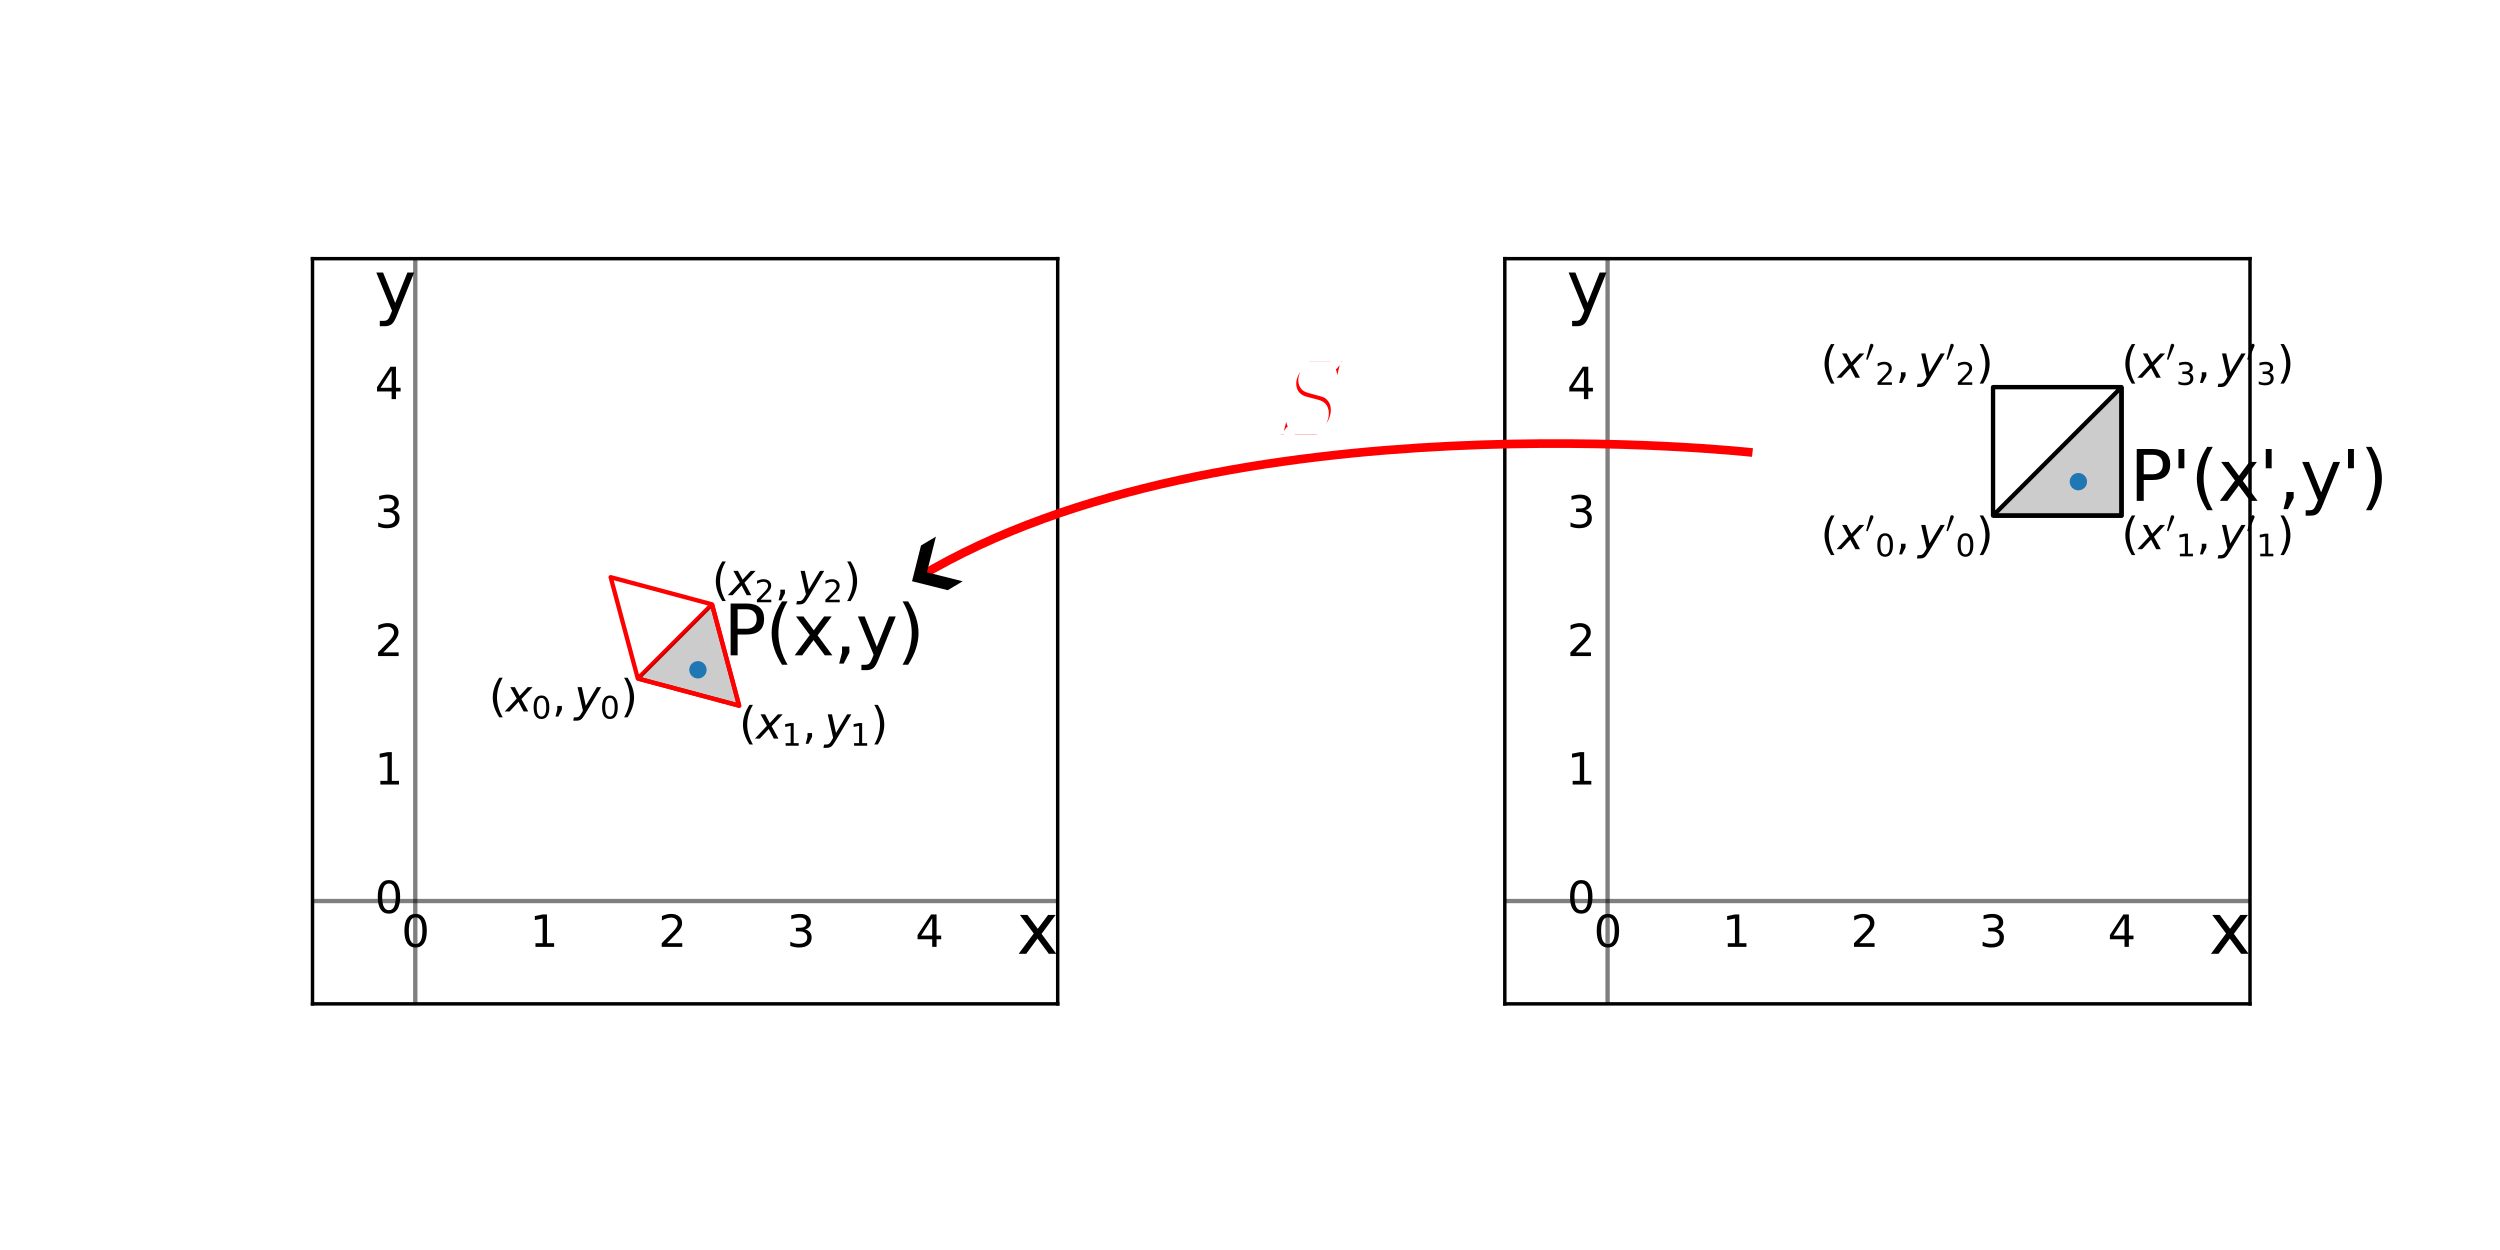 <?xml version="1.0" encoding="UTF-8" standalone="no"?>
<svg
   width="576pt"
   height="288pt"
   viewBox="0 0 576 288"
   version="1.1"
   id="svg415"
   sodipodi:docname="simplex-2d-diagram-P-P-P-GRID-GRID.svg"
   inkscape:version="1.2.2 (b0a8486541, 2022-12-01)"
   xmlns:inkscape="http://www.inkscape.org/namespaces/inkscape"
   xmlns:sodipodi="http://sodipodi.sourceforge.net/DTD/sodipodi-0.dtd"
   xmlns:xlink="http://www.w3.org/1999/xlink"
   xmlns="http://www.w3.org/2000/svg"
   xmlns:svg="http://www.w3.org/2000/svg"
   xmlns:rdf="http://www.w3.org/1999/02/22-rdf-syntax-ns#"
   xmlns:cc="http://creativecommons.org/ns#"
   xmlns:dc="http://purl.org/dc/elements/1.1/">
  <sodipodi:namedview
     id="namedview417"
     pagecolor="#ffffff"
     bordercolor="#000000"
     borderopacity="0.25"
     inkscape:showpageshadow="2"
     inkscape:pageopacity="0.0"
     inkscape:pagecheckerboard="0"
     inkscape:deskcolor="#d1d1d1"
     inkscape:document-units="pt"
     showgrid="false"
     inkscape:zoom="1.2291667"
     inkscape:cx="383.59322"
     inkscape:cy="218.44068"
     inkscape:window-width="1415"
     inkscape:window-height="877"
     inkscape:window-x="25"
     inkscape:window-y="0"
     inkscape:window-maximized="1"
     inkscape:current-layer="svg415" />
  <defs
     id="defs6">
    <marker
       style="overflow:visible"
       id="Arrow4"
       refX="0"
       refY="0"
       orient="auto-start-reverse"
       inkscape:stockid="Arrow4"
       markerWidth="5"
       markerHeight="6"
       viewBox="0 0 5 6"
       inkscape:isstock="true"
       inkscape:collect="always"
       preserveAspectRatio="xMidYMid">
      <path
         style="fill:context-stroke;fill-rule:evenodd;stroke:none"
         d="m 1,0 -3,3 h -2 l 3,-3 -3,-3 h 2 z"
         id="path1741" />
    </marker>
    <style
       type="text/css"
       id="style4">*{stroke-linejoin: round; stroke-linecap: butt}</style>
    <clipPath
       id="clipPath2555">
      <path
         clip-rule="nonzero"
         d="M 1,0 H 16 V 16.938 H 1 Z m 0,0"
         id="path5621" />
    </clipPath>
  </defs>
  <g
     id="figure_1">
    <g
       id="patch_1">
      <path
         d="M 0 288  L 576 288  L 576 0  L 0 0  z "
         style="fill: #ffffff"
         id="path8" />
    </g>
    <g
       id="axes_1">
      <g
         id="patch_2">
        <path
           d="M 72 231.286  L 243.692 231.286  L 243.692 59.594  L 72 59.594  z "
           style="fill: #ffffff"
           id="path11" />
      </g>
      <g
         id="patch_3">
        <path
           d="M 146.954 156.332  L 170.301 162.588  L 164.045 139.241  L 146.954 156.332  L 140.698 132.986  L 164.045 139.241  "
           clip-path="url(#p3816beea8b)"
           style="fill: none; stroke: #ff0000; stroke-linejoin: miter"
           id="path14" />
      </g>
      <g
         id="patch_4">
        <path
           d="M 146.954 156.332  L 170.301 162.588  L 164.045 139.241  "
           clip-path="url(#p3816beea8b)"
           style="fill-opacity: 0.2; stroke: #ff0000; stroke-linejoin: miter"
           id="path17" />
      </g>
      <g
         id="patch_5">
        <path
           d="M 72 207.604  L 243.692 207.604  L 72 207.604  z "
           clip-path="url(#p3816beea8b)"
           style="fill: none; stroke: #000000; stroke-opacity: 0.5; stroke-linejoin: miter"
           id="path20" />
      </g>
      <g
         id="patch_6">
        <path
           d="M 95.682 231.286  L 95.682 59.594  L 95.682 231.286  z "
           clip-path="url(#p3816beea8b)"
           style="fill: none; stroke: #000000; stroke-opacity: 0.5; stroke-linejoin: miter"
           id="path23" />
      </g>
      <g
         id="matplotlib.axis_1" />
      <g
         id="matplotlib.axis_2" />
      <g
         id="line2d_1">
        <defs
           id="defs29">
          <path
             id="m9b77e7ca45"
             d="M 0 1.5  C 0.398 1.5 0.779 1.342 1.061 1.061  C 1.342 0.779 1.5 0.398 1.5 0  C 1.5 -0.398 1.342 -0.779 1.061 -1.061  C 0.779 -1.342 0.398 -1.5 0 -1.5  C -0.398 -1.5 -0.779 -1.342 -1.061 -1.061  C -1.342 -0.779 -1.5 -0.398 -1.5 0  C -1.5 0.398 -1.342 0.779 -1.061 1.061  C -0.779 1.342 -0.398 1.5 0 1.5  z "
             style="stroke: #1f77b4" />
        </defs>
        <g
           clip-path="url(#p3816beea8b)"
           id="g33">
          <use
             xlink:href="#m9b77e7ca45"
             x="160.806"
             y="154.321"
             style="fill: #1f77b4; stroke: #1f77b4"
             id="use31" />
        </g>
      </g>
      <g
         id="patch_7">
        <path
           d="M 72 231.286  L 72 59.594  "
           style="fill: none; stroke: #000000; stroke-width: 0.8; stroke-linejoin: miter; stroke-linecap: square"
           id="path36" />
      </g>
      <g
         id="patch_8">
        <path
           d="M 243.692 231.286  L 243.692 59.594  "
           style="fill: none; stroke: #000000; stroke-width: 0.8; stroke-linejoin: miter; stroke-linecap: square"
           id="path39" />
      </g>
      <g
         id="patch_9">
        <path
           d="M 72 231.286  L 243.692 231.286  "
           style="fill: none; stroke: #000000; stroke-width: 0.8; stroke-linejoin: miter; stroke-linecap: square"
           id="path42" />
      </g>
      <g
         id="patch_10">
        <path
           d="M 72 59.594  L 243.692 59.594  "
           style="fill: none; stroke: #000000; stroke-width: 0.8; stroke-linejoin: miter; stroke-linecap: square"
           id="path45" />
      </g>
      <g
         id="text_1">
        <!-- P(x,y) -->
        <g
           transform="translate(166.727 150.993) scale(0.16 -0.16)"
           id="g68">
          <defs
             id="defs54">
            <path
               id="DejaVuSans-50"
               d="M 1259 4147  L 1259 2394  L 2053 2394  Q 2494 2394 2734 2622  Q 2975 2850 2975 3272  Q 2975 3691 2734 3919  Q 2494 4147 2053 4147  L 1259 4147  z M 628 4666  L 2053 4666  Q 2838 4666 3239 4311  Q 3641 3956 3641 3272  Q 3641 2581 3239 2228  Q 2838 1875 2053 1875  L 1259 1875  L 1259 0  L 628 0  L 628 4666  z "
               transform="scale(0.016)" />
            <path
               id="DejaVuSans-28"
               d="M 1984 4856  Q 1566 4138 1362 3434  Q 1159 2731 1159 2009  Q 1159 1288 1364 580  Q 1569 -128 1984 -844  L 1484 -844  Q 1016 -109 783 600  Q 550 1309 550 2009  Q 550 2706 781 3412  Q 1013 4119 1484 4856  L 1984 4856  z "
               transform="scale(0.016)" />
            <path
               id="DejaVuSans-78"
               d="M 3513 3500  L 2247 1797  L 3578 0  L 2900 0  L 1881 1375  L 863 0  L 184 0  L 1544 1831  L 300 3500  L 978 3500  L 1906 2253  L 2834 3500  L 3513 3500  z "
               transform="scale(0.016)" />
            <path
               id="DejaVuSans-2c"
               d="M 750 794  L 1409 794  L 1409 256  L 897 -744  L 494 -744  L 750 256  L 750 794  z "
               transform="scale(0.016)" />
            <path
               id="DejaVuSans-79"
               d="M 2059 -325  Q 1816 -950 1584 -1140  Q 1353 -1331 966 -1331  L 506 -1331  L 506 -850  L 844 -850  Q 1081 -850 1212 -737  Q 1344 -625 1503 -206  L 1606 56  L 191 3500  L 800 3500  L 1894 763  L 2988 3500  L 3597 3500  L 2059 -325  z "
               transform="scale(0.016)" />
            <path
               id="DejaVuSans-29"
               d="M 513 4856  L 1013 4856  Q 1481 4119 1714 3412  Q 1947 2706 1947 2009  Q 1947 1309 1714 600  Q 1481 -109 1013 -844  L 513 -844  Q 928 -128 1133 580  Q 1338 1288 1338 2009  Q 1338 2731 1133 3434  Q 928 4138 513 4856  z "
               transform="scale(0.016)" />
          </defs>
          <use
             xlink:href="#DejaVuSans-50"
             id="use56" />
          <use
             xlink:href="#DejaVuSans-28"
             x="60.303"
             id="use58" />
          <use
             xlink:href="#DejaVuSans-78"
             x="99.316"
             id="use60" />
          <use
             xlink:href="#DejaVuSans-2c"
             x="158.496"
             id="use62" />
          <use
             xlink:href="#DejaVuSans-79"
             x="190.283"
             id="use64" />
          <use
             xlink:href="#DejaVuSans-29"
             x="249.463"
             id="use66" />
        </g>
      </g>
      <g
         id="text_2">
        <!-- $(x_0,y_0)$ -->
        <g
           transform="translate(112.654 163.932) scale(0.1 -0.1)"
           id="g90">
          <defs
             id="defs74">
            <path
               id="DejaVuSans-Oblique-78"
               d="M 3841 3500  L 2234 1784  L 3219 0  L 2559 0  L 1819 1388  L 531 0  L -166 0  L 1556 1844  L 641 3500  L 1300 3500  L 1972 2234  L 3144 3500  L 3841 3500  z "
               transform="scale(0.016)" />
            <path
               id="DejaVuSans-30"
               d="M 2034 4250  Q 1547 4250 1301 3770  Q 1056 3291 1056 2328  Q 1056 1369 1301 889  Q 1547 409 2034 409  Q 2525 409 2770 889  Q 3016 1369 3016 2328  Q 3016 3291 2770 3770  Q 2525 4250 2034 4250  z M 2034 4750  Q 2819 4750 3233 4129  Q 3647 3509 3647 2328  Q 3647 1150 3233 529  Q 2819 -91 2034 -91  Q 1250 -91 836 529  Q 422 1150 422 2328  Q 422 3509 836 4129  Q 1250 4750 2034 4750  z "
               transform="scale(0.016)" />
            <path
               id="DejaVuSans-Oblique-79"
               d="M 1588 -325  Q 1188 -997 936 -1164  Q 684 -1331 294 -1331  L -159 -1331  L -63 -850  L 269 -850  Q 509 -850 678 -719  Q 847 -588 1056 -206  L 1234 128  L 459 3500  L 1069 3500  L 1650 819  L 3256 3500  L 3859 3500  L 1588 -325  z "
               transform="scale(0.016)" />
          </defs>
          <use
             xlink:href="#DejaVuSans-28"
             transform="translate(0 0.125)"
             id="use76" />
          <use
             xlink:href="#DejaVuSans-Oblique-78"
             transform="translate(39.014 0.125)"
             id="use78" />
          <use
             xlink:href="#DejaVuSans-30"
             transform="translate(98.193 -16.281) scale(0.7)"
             id="use80" />
          <use
             xlink:href="#DejaVuSans-2c"
             transform="translate(145.464 0.125)"
             id="use82" />
          <use
             xlink:href="#DejaVuSans-Oblique-79"
             transform="translate(196.733 0.125)"
             id="use84" />
          <use
             xlink:href="#DejaVuSans-30"
             transform="translate(255.913 -16.281) scale(0.7)"
             id="use86" />
          <use
             xlink:href="#DejaVuSans-29"
             transform="translate(303.184 0.125)"
             id="use88" />
        </g>
      </g>
      <g
         id="text_3">
        <!-- $(x_1,y_1)$ -->
        <g
           transform="translate(170.301 170.188) scale(0.1 -0.1)"
           id="g110">
          <defs
             id="defs94">
            <path
               id="DejaVuSans-31"
               d="M 794 531  L 1825 531  L 1825 4091  L 703 3866  L 703 4441  L 1819 4666  L 2450 4666  L 2450 531  L 3481 531  L 3481 0  L 794 0  L 794 531  z "
               transform="scale(0.016)" />
          </defs>
          <use
             xlink:href="#DejaVuSans-28"
             transform="translate(0 0.125)"
             id="use96" />
          <use
             xlink:href="#DejaVuSans-Oblique-78"
             transform="translate(39.014 0.125)"
             id="use98" />
          <use
             xlink:href="#DejaVuSans-31"
             transform="translate(98.193 -16.281) scale(0.7)"
             id="use100" />
          <use
             xlink:href="#DejaVuSans-2c"
             transform="translate(145.464 0.125)"
             id="use102" />
          <use
             xlink:href="#DejaVuSans-Oblique-79"
             transform="translate(196.733 0.125)"
             id="use104" />
          <use
             xlink:href="#DejaVuSans-31"
             transform="translate(255.913 -16.281) scale(0.7)"
             id="use106" />
          <use
             xlink:href="#DejaVuSans-29"
             transform="translate(303.184 0.125)"
             id="use108" />
        </g>
      </g>
      <g
         id="text_4">
        <!-- $(x_2,y_2)$ -->
        <g
           transform="translate(164.045 137.141) scale(0.1 -0.1)"
           id="g130">
          <defs
             id="defs114">
            <path
               id="DejaVuSans-32"
               d="M 1228 531  L 3431 531  L 3431 0  L 469 0  L 469 531  Q 828 903 1448 1529  Q 2069 2156 2228 2338  Q 2531 2678 2651 2914  Q 2772 3150 2772 3378  Q 2772 3750 2511 3984  Q 2250 4219 1831 4219  Q 1534 4219 1204 4116  Q 875 4013 500 3803  L 500 4441  Q 881 4594 1212 4672  Q 1544 4750 1819 4750  Q 2544 4750 2975 4387  Q 3406 4025 3406 3419  Q 3406 3131 3298 2873  Q 3191 2616 2906 2266  Q 2828 2175 2409 1742  Q 1991 1309 1228 531  z "
               transform="scale(0.016)" />
          </defs>
          <use
             xlink:href="#DejaVuSans-28"
             transform="translate(0 0.125)"
             id="use116" />
          <use
             xlink:href="#DejaVuSans-Oblique-78"
             transform="translate(39.014 0.125)"
             id="use118" />
          <use
             xlink:href="#DejaVuSans-32"
             transform="translate(98.193 -16.281) scale(0.7)"
             id="use120" />
          <use
             xlink:href="#DejaVuSans-2c"
             transform="translate(145.464 0.125)"
             id="use122" />
          <use
             xlink:href="#DejaVuSans-Oblique-79"
             transform="translate(196.733 0.125)"
             id="use124" />
          <use
             xlink:href="#DejaVuSans-32"
             transform="translate(255.913 -16.281) scale(0.7)"
             id="use126" />
          <use
             xlink:href="#DejaVuSans-29"
             transform="translate(303.184 0.125)"
             id="use128" />
        </g>
      </g>
      <g
         id="text_5">
        <!-- 0 -->
        <g
           transform="translate(92.5 218.163) scale(0.1 -0.1)"
           id="g135">
          <use
             xlink:href="#DejaVuSans-30"
             id="use133" />
        </g>
      </g>
      <g
         id="text_6">
        <!-- 0 -->
        <g
           transform="translate(86.359 210.364) scale(0.1 -0.1)"
           id="g140">
          <use
             xlink:href="#DejaVuSans-30"
             id="use138" />
        </g>
      </g>
      <g
         id="text_7">
        <!-- 1 -->
        <g
           transform="translate(122.103 218.163) scale(0.1 -0.1)"
           id="g145">
          <use
             xlink:href="#DejaVuSans-31"
             id="use143" />
        </g>
      </g>
      <g
         id="text_8">
        <!-- 1 -->
        <g
           transform="translate(86.359 180.762) scale(0.1 -0.1)"
           id="g150">
          <use
             xlink:href="#DejaVuSans-31"
             id="use148" />
        </g>
      </g>
      <g
         id="text_9">
        <!-- 2 -->
        <g
           transform="translate(151.705 218.163) scale(0.1 -0.1)"
           id="g155">
          <use
             xlink:href="#DejaVuSans-32"
             id="use153" />
        </g>
      </g>
      <g
         id="text_10">
        <!-- 2 -->
        <g
           transform="translate(86.359 151.16) scale(0.1 -0.1)"
           id="g160">
          <use
             xlink:href="#DejaVuSans-32"
             id="use158" />
        </g>
      </g>
      <g
         id="text_11">
        <!-- 3 -->
        <g
           transform="translate(181.307 218.163) scale(0.1 -0.1)"
           id="g168">
          <defs
             id="defs164">
            <path
               id="DejaVuSans-33"
               d="M 2597 2516  Q 3050 2419 3304 2112  Q 3559 1806 3559 1356  Q 3559 666 3084 287  Q 2609 -91 1734 -91  Q 1441 -91 1130 -33  Q 819 25 488 141  L 488 750  Q 750 597 1062 519  Q 1375 441 1716 441  Q 2309 441 2620 675  Q 2931 909 2931 1356  Q 2931 1769 2642 2001  Q 2353 2234 1838 2234  L 1294 2234  L 1294 2753  L 1863 2753  Q 2328 2753 2575 2939  Q 2822 3125 2822 3475  Q 2822 3834 2567 4026  Q 2313 4219 1838 4219  Q 1578 4219 1281 4162  Q 984 4106 628 3988  L 628 4550  Q 988 4650 1302 4700  Q 1616 4750 1894 4750  Q 2613 4750 3031 4423  Q 3450 4097 3450 3541  Q 3450 3153 3228 2886  Q 3006 2619 2597 2516  z "
               transform="scale(0.016)" />
          </defs>
          <use
             xlink:href="#DejaVuSans-33"
             id="use166" />
        </g>
      </g>
      <g
         id="text_12">
        <!-- 3 -->
        <g
           transform="translate(86.359 121.557) scale(0.1 -0.1)"
           id="g173">
          <use
             xlink:href="#DejaVuSans-33"
             id="use171" />
        </g>
      </g>
      <g
         id="text_13">
        <!-- 4 -->
        <g
           transform="translate(210.909 218.163) scale(0.1 -0.1)"
           id="g181">
          <defs
             id="defs177">
            <path
               id="DejaVuSans-34"
               d="M 2419 4116  L 825 1625  L 2419 1625  L 2419 4116  z M 2253 4666  L 3047 4666  L 3047 1625  L 3713 1625  L 3713 1100  L 3047 1100  L 3047 0  L 2419 0  L 2419 1100  L 313 1100  L 313 1709  L 2253 4666  z "
               transform="scale(0.016)" />
          </defs>
          <use
             xlink:href="#DejaVuSans-34"
             id="use179" />
        </g>
      </g>
      <g
         id="text_14">
        <!-- 4 -->
        <g
           transform="translate(86.359 91.955) scale(0.1 -0.1)"
           id="g186">
          <use
             xlink:href="#DejaVuSans-34"
             id="use184" />
        </g>
      </g>
      <g
         id="text_15">
        <!-- x -->
        <g
           transform="translate(234.222 219.762) scale(0.16 -0.16)"
           id="g191">
          <use
             xlink:href="#DejaVuSans-78"
             id="use189" />
        </g>
      </g>
      <g
         id="text_16">
        <!-- y -->
        <g
           transform="translate(86.212 71.751) scale(0.16 -0.16)"
           id="g196">
          <use
             xlink:href="#DejaVuSans-79"
             id="use194" />
        </g>
      </g>
    </g>
    <g
       id="axes_2">
      <g
         id="patch_11">
        <path
           d="M 346.708 231.286  L 518.4 231.286  L 518.4 59.594  L 346.708 59.594  z "
           style="fill: #ffffff"
           id="path200" />
      </g>
      <g
         id="patch_12">
        <path
           d="M 459.196 118.798  L 488.798 118.798  L 488.798 89.196  L 459.196 118.798  L 459.196 89.196  L 488.798 89.196  "
           clip-path="url(#p25feea9ceb)"
           style="fill: none; stroke: #000000; stroke-linejoin: miter"
           id="path203" />
      </g>
      <g
         id="patch_13">
        <path
           d="M 459.196 118.798  L 488.798 118.798  L 488.798 89.196  "
           clip-path="url(#p25feea9ceb)"
           style="fill-opacity: 0.2; stroke: #000000; stroke-linejoin: miter"
           id="path206" />
      </g>
      <g
         id="patch_14">
        <path
           d="M 346.708 207.604  L 518.4 207.604  L 346.708 207.604  z "
           clip-path="url(#p25feea9ceb)"
           style="fill: none; stroke: #000000; stroke-opacity: 0.5; stroke-linejoin: miter"
           id="path209" />
      </g>
      <g
         id="patch_15">
        <path
           d="M 370.389 231.286  L 370.389 59.594  L 370.389 231.286  z "
           clip-path="url(#p25feea9ceb)"
           style="fill: none; stroke: #000000; stroke-opacity: 0.5; stroke-linejoin: miter"
           id="path212" />
      </g>
      <g
         id="matplotlib.axis_3" />
      <g
         id="matplotlib.axis_4" />
      <g
         id="line2d_2">
        <g
           clip-path="url(#p25feea9ceb)"
           id="g219">
          <use
             xlink:href="#m9b77e7ca45"
             x="478.855"
             y="110.98"
             style="fill: #1f77b4; stroke: #1f77b4"
             id="use217" />
        </g>
      </g>
      <g
         id="patch_16">
        <path
           d="M 346.708 231.286  L 346.708 59.594  "
           style="fill: none; stroke: #000000; stroke-width: 0.8; stroke-linejoin: miter; stroke-linecap: square"
           id="path222" />
      </g>
      <g
         id="patch_17">
        <path
           d="M 518.4 231.286  L 518.4 59.594  "
           style="fill: none; stroke: #000000; stroke-width: 0.8; stroke-linejoin: miter; stroke-linecap: square"
           id="path225" />
      </g>
      <g
         id="patch_18">
        <path
           d="M 346.708 231.286  L 518.4 231.286  "
           style="fill: none; stroke: #000000; stroke-width: 0.8; stroke-linejoin: miter; stroke-linecap: square"
           id="path228" />
      </g>
      <g
         id="patch_19">
        <path
           d="M 346.708 59.594  L 518.4 59.594  "
           style="fill: none; stroke: #000000; stroke-width: 0.8; stroke-linejoin: miter; stroke-linecap: square"
           id="path231" />
      </g>
      <g
         id="text_17">
        <!-- P'(x',y') -->
        <g
           transform="translate(490.695 115.395) scale(0.16 -0.16)"
           id="g255">
          <defs
             id="defs235">
            <path
               id="DejaVuSans-27"
               d="M 1147 4666  L 1147 2931  L 616 2931  L 616 4666  L 1147 4666  z "
               transform="scale(0.016)" />
          </defs>
          <use
             xlink:href="#DejaVuSans-50"
             id="use237" />
          <use
             xlink:href="#DejaVuSans-27"
             x="60.303"
             id="use239" />
          <use
             xlink:href="#DejaVuSans-28"
             x="87.793"
             id="use241" />
          <use
             xlink:href="#DejaVuSans-78"
             x="126.807"
             id="use243" />
          <use
             xlink:href="#DejaVuSans-27"
             x="185.986"
             id="use245" />
          <use
             xlink:href="#DejaVuSans-2c"
             x="213.477"
             id="use247" />
          <use
             xlink:href="#DejaVuSans-79"
             x="245.264"
             id="use249" />
          <use
             xlink:href="#DejaVuSans-27"
             x="304.443"
             id="use251" />
          <use
             xlink:href="#DejaVuSans-29"
             x="331.934"
             id="use253" />
        </g>
      </g>
      <g
         id="text_18">
        <!-- $(x'_0,y'_0)$ -->
        <g
           transform="translate(419.496 126.598) scale(0.1 -0.1)"
           id="g279">
          <defs
             id="defs259">
            <path
               id="Cmsy10-30"
               d="M 225 347  Q 184 359 184 409  L 966 3316  Q 1003 3434 1093 3506  Q 1184 3578 1300 3578  Q 1450 3578 1564 3479  Q 1678 3381 1678 3231  Q 1678 3166 1644 3084  L 488 319  Q 466 275 428 275  Q 394 275 320 306  Q 247 338 225 347  z "
               transform="scale(0.016)" />
          </defs>
          <use
             xlink:href="#DejaVuSans-28"
             transform="translate(0 0.584)"
             id="use261" />
          <use
             xlink:href="#DejaVuSans-Oblique-78"
             transform="translate(39.014 0.584)"
             id="use263" />
          <use
             xlink:href="#Cmsy10-30"
             transform="translate(102.66 38.866) scale(0.7)"
             id="use265" />
          <use
             xlink:href="#DejaVuSans-30"
             transform="translate(125.594 -15.822) scale(0.7)"
             id="use267" />
          <use
             xlink:href="#DejaVuSans-2c"
             transform="translate(172.865 0.584)"
             id="use269" />
          <use
             xlink:href="#DejaVuSans-Oblique-79"
             transform="translate(224.134 0.584)"
             id="use271" />
          <use
             xlink:href="#Cmsy10-30"
             transform="translate(287.78 38.866) scale(0.7)"
             id="use273" />
          <use
             xlink:href="#DejaVuSans-30"
             transform="translate(310.715 -15.822) scale(0.7)"
             id="use275" />
          <use
             xlink:href="#DejaVuSans-29"
             transform="translate(357.985 0.584)"
             id="use277" />
        </g>
      </g>
      <g
         id="text_19">
        <!-- $(x'_1,y'_1)$ -->
        <g
           transform="translate(488.798 126.598) scale(0.1 -0.1)"
           id="g300">
          <use
             xlink:href="#DejaVuSans-28"
             transform="translate(0 0.584)"
             id="use282" />
          <use
             xlink:href="#DejaVuSans-Oblique-78"
             transform="translate(39.014 0.584)"
             id="use284" />
          <use
             xlink:href="#Cmsy10-30"
             transform="translate(102.66 38.866) scale(0.7)"
             id="use286" />
          <use
             xlink:href="#DejaVuSans-31"
             transform="translate(125.594 -15.822) scale(0.7)"
             id="use288" />
          <use
             xlink:href="#DejaVuSans-2c"
             transform="translate(172.865 0.584)"
             id="use290" />
          <use
             xlink:href="#DejaVuSans-Oblique-79"
             transform="translate(224.134 0.584)"
             id="use292" />
          <use
             xlink:href="#Cmsy10-30"
             transform="translate(287.78 38.866) scale(0.7)"
             id="use294" />
          <use
             xlink:href="#DejaVuSans-31"
             transform="translate(310.715 -15.822) scale(0.7)"
             id="use296" />
          <use
             xlink:href="#DejaVuSans-29"
             transform="translate(357.985 0.584)"
             id="use298" />
        </g>
      </g>
      <g
         id="text_20">
        <!-- $(x'_3,y'_3)$ -->
        <g
           transform="translate(488.798 87.096) scale(0.1 -0.1)"
           id="g321">
          <use
             xlink:href="#DejaVuSans-28"
             transform="translate(0 0.584)"
             id="use303" />
          <use
             xlink:href="#DejaVuSans-Oblique-78"
             transform="translate(39.014 0.584)"
             id="use305" />
          <use
             xlink:href="#Cmsy10-30"
             transform="translate(102.66 38.866) scale(0.7)"
             id="use307" />
          <use
             xlink:href="#DejaVuSans-33"
             transform="translate(125.594 -15.822) scale(0.7)"
             id="use309" />
          <use
             xlink:href="#DejaVuSans-2c"
             transform="translate(172.865 0.584)"
             id="use311" />
          <use
             xlink:href="#DejaVuSans-Oblique-79"
             transform="translate(224.134 0.584)"
             id="use313" />
          <use
             xlink:href="#Cmsy10-30"
             transform="translate(287.78 38.866) scale(0.7)"
             id="use315" />
          <use
             xlink:href="#DejaVuSans-33"
             transform="translate(310.715 -15.822) scale(0.7)"
             id="use317" />
          <use
             xlink:href="#DejaVuSans-29"
             transform="translate(357.985 0.584)"
             id="use319" />
        </g>
      </g>
      <g
         id="text_21">
        <!-- $(x'_2,y'_2)$ -->
        <g
           transform="translate(419.496 87.096) scale(0.1 -0.1)"
           id="g342">
          <use
             xlink:href="#DejaVuSans-28"
             transform="translate(0 0.584)"
             id="use324" />
          <use
             xlink:href="#DejaVuSans-Oblique-78"
             transform="translate(39.014 0.584)"
             id="use326" />
          <use
             xlink:href="#Cmsy10-30"
             transform="translate(102.66 38.866) scale(0.7)"
             id="use328" />
          <use
             xlink:href="#DejaVuSans-32"
             transform="translate(125.594 -15.822) scale(0.7)"
             id="use330" />
          <use
             xlink:href="#DejaVuSans-2c"
             transform="translate(172.865 0.584)"
             id="use332" />
          <use
             xlink:href="#DejaVuSans-Oblique-79"
             transform="translate(224.134 0.584)"
             id="use334" />
          <use
             xlink:href="#Cmsy10-30"
             transform="translate(287.78 38.866) scale(0.7)"
             id="use336" />
          <use
             xlink:href="#DejaVuSans-32"
             transform="translate(310.715 -15.822) scale(0.7)"
             id="use338" />
          <use
             xlink:href="#DejaVuSans-29"
             transform="translate(357.985 0.584)"
             id="use340" />
        </g>
      </g>
      <g
         id="text_22">
        <!-- 0 -->
        <g
           transform="translate(367.208 218.163) scale(0.1 -0.1)"
           id="g347">
          <use
             xlink:href="#DejaVuSans-30"
             id="use345" />
        </g>
      </g>
      <g
         id="text_23">
        <!-- 0 -->
        <g
           transform="translate(361.067 210.364) scale(0.1 -0.1)"
           id="g352">
          <use
             xlink:href="#DejaVuSans-30"
             id="use350" />
        </g>
      </g>
      <g
         id="text_24">
        <!-- 1 -->
        <g
           transform="translate(396.81 218.163) scale(0.1 -0.1)"
           id="g357">
          <use
             xlink:href="#DejaVuSans-31"
             id="use355" />
        </g>
      </g>
      <g
         id="text_25">
        <!-- 1 -->
        <g
           transform="translate(361.067 180.762) scale(0.1 -0.1)"
           id="g362">
          <use
             xlink:href="#DejaVuSans-31"
             id="use360" />
        </g>
      </g>
      <g
         id="text_26">
        <!-- 2 -->
        <g
           transform="translate(426.412 218.163) scale(0.1 -0.1)"
           id="g367">
          <use
             xlink:href="#DejaVuSans-32"
             id="use365" />
        </g>
      </g>
      <g
         id="text_27">
        <!-- 2 -->
        <g
           transform="translate(361.067 151.16) scale(0.1 -0.1)"
           id="g372">
          <use
             xlink:href="#DejaVuSans-32"
             id="use370" />
        </g>
      </g>
      <g
         id="text_28">
        <!-- 3 -->
        <g
           transform="translate(456.015 218.163) scale(0.1 -0.1)"
           id="g377">
          <use
             xlink:href="#DejaVuSans-33"
             id="use375" />
        </g>
      </g>
      <g
         id="text_29">
        <!-- 3 -->
        <g
           transform="translate(361.067 121.557) scale(0.1 -0.1)"
           id="g382">
          <use
             xlink:href="#DejaVuSans-33"
             id="use380" />
        </g>
      </g>
      <g
         id="text_30">
        <!-- 4 -->
        <g
           transform="translate(485.617 218.163) scale(0.1 -0.1)"
           id="g387">
          <use
             xlink:href="#DejaVuSans-34"
             id="use385" />
        </g>
      </g>
      <g
         id="text_31">
        <!-- 4 -->
        <g
           transform="translate(361.067 91.955) scale(0.1 -0.1)"
           id="g392">
          <use
             xlink:href="#DejaVuSans-34"
             id="use390" />
        </g>
      </g>
      <g
         id="text_32">
        <!-- x -->
        <g
           transform="translate(508.93 219.762) scale(0.16 -0.16)"
           id="g397">
          <use
             xlink:href="#DejaVuSans-78"
             id="use395" />
        </g>
      </g>
      <g
         id="text_33">
        <!-- y -->
        <g
           transform="translate(360.919 71.751) scale(0.16 -0.16)"
           id="g402">
          <use
             xlink:href="#DejaVuSans-79"
             id="use400" />
        </g>
      </g>
    </g>
  </g>
  <defs
     id="defs413">
    <clipPath
       id="p3816beea8b">
      <rect
         x="72"
         y="59.594"
         width="171.692"
         height="171.692"
         id="rect407" />
    </clipPath>
    <clipPath
       id="p25feea9ceb">
      <rect
         x="346.708"
         y="59.594"
         width="171.692"
         height="171.692"
         id="rect410" />
    </clipPath>
  </defs>
  <path
     style="fill:none;stroke:#ff0000;stroke-width:2;stroke-linejoin:bevel;stroke-miterlimit:1;marker-end:url(#Arrow4);paint-order:stroke markers fill"
     d="m 403.773,104.265 c 0,0 -121.439,-13.535 -191.926,28.622"
     id="path1283"
     sodipodi:nodetypes="cc" />
  <g
     inkscape:label=""
     transform="translate(295.011,82.697)"
     id="g2634"
     style="fill:#ff0000;stroke:#ffffff;paint-order:stroke markers fill">
    <g
       clip-path="url(#clipPath2555)"
       id="g16"
       transform="translate(-1.266,0.515)"
       style="fill:#ff0000;stroke:#ffffff;paint-order:stroke markers fill">
      <g
         fill="#000000"
         fill-opacity="1"
         id="g14"
         style="fill:#ff0000;stroke:#ffffff;paint-order:stroke markers fill">
        <g
           id="use12"
           transform="translate(0,16.938)"
           style="fill:#ff0000;stroke:#ffffff;paint-order:stroke markers fill">
          <path
             d="m 15.734,-17.219 c 0,-0.234 -0.172,-0.234 -0.219,-0.234 -0.109,0 -0.125,0.031 -0.422,0.406 -0.156,0.172 -1.172,1.453 -1.188,1.484 -0.828,-1.609 -2.453,-1.891 -3.5,-1.891 -3.141,0 -6,2.875 -6,5.688 0,1.859 1.125,2.938 2.328,3.359 0.281,0.109 1.734,0.5 2.484,0.672 1.266,0.344 1.578,0.453 2.109,1 0.094,0.125 0.594,0.688 0.594,1.859 0,2.297 -2.141,4.672 -4.609,4.672 -2.031,0 -4.297,-0.859 -4.297,-3.641 0,-0.469 0.109,-1.062 0.188,-1.312 0,-0.078 0.016,-0.203 0.016,-0.25 0,-0.094 -0.047,-0.219 -0.25,-0.219 -0.219,0 -0.25,0.047 -0.344,0.469 l -1.266,5.078 c 0,0.031 -0.094,0.344 -0.094,0.375 0,0.219 0.203,0.219 0.25,0.219 0.094,0 0.125,-0.016 0.422,-0.391 l 1.141,-1.484 c 0.594,0.891 1.875,1.875 4.188,1.875 3.188,0 6.109,-3.094 6.109,-6.188 0,-1.047 -0.234,-1.953 -1.188,-2.875 C 11.672,-9.062 11.219,-9.188 8.953,-9.781 7.281,-10.234 7.062,-10.312 6.609,-10.703 6.188,-11.125 5.875,-11.719 5.875,-12.562 c 0,-2.078 2.109,-4.219 4.453,-4.219 2.438,0 3.578,1.484 3.578,3.844 0,0.641 -0.125,1.312 -0.125,1.422 0,0.219 0.203,0.219 0.266,0.219 0.234,0 0.25,-0.078 0.344,-0.469 z m 0,0"
             id="path22"
             style="fill:#ff0000;stroke:#ffffff;paint-order:stroke markers fill" />
        </g>
      </g>
    </g>
  </g>
</svg>
